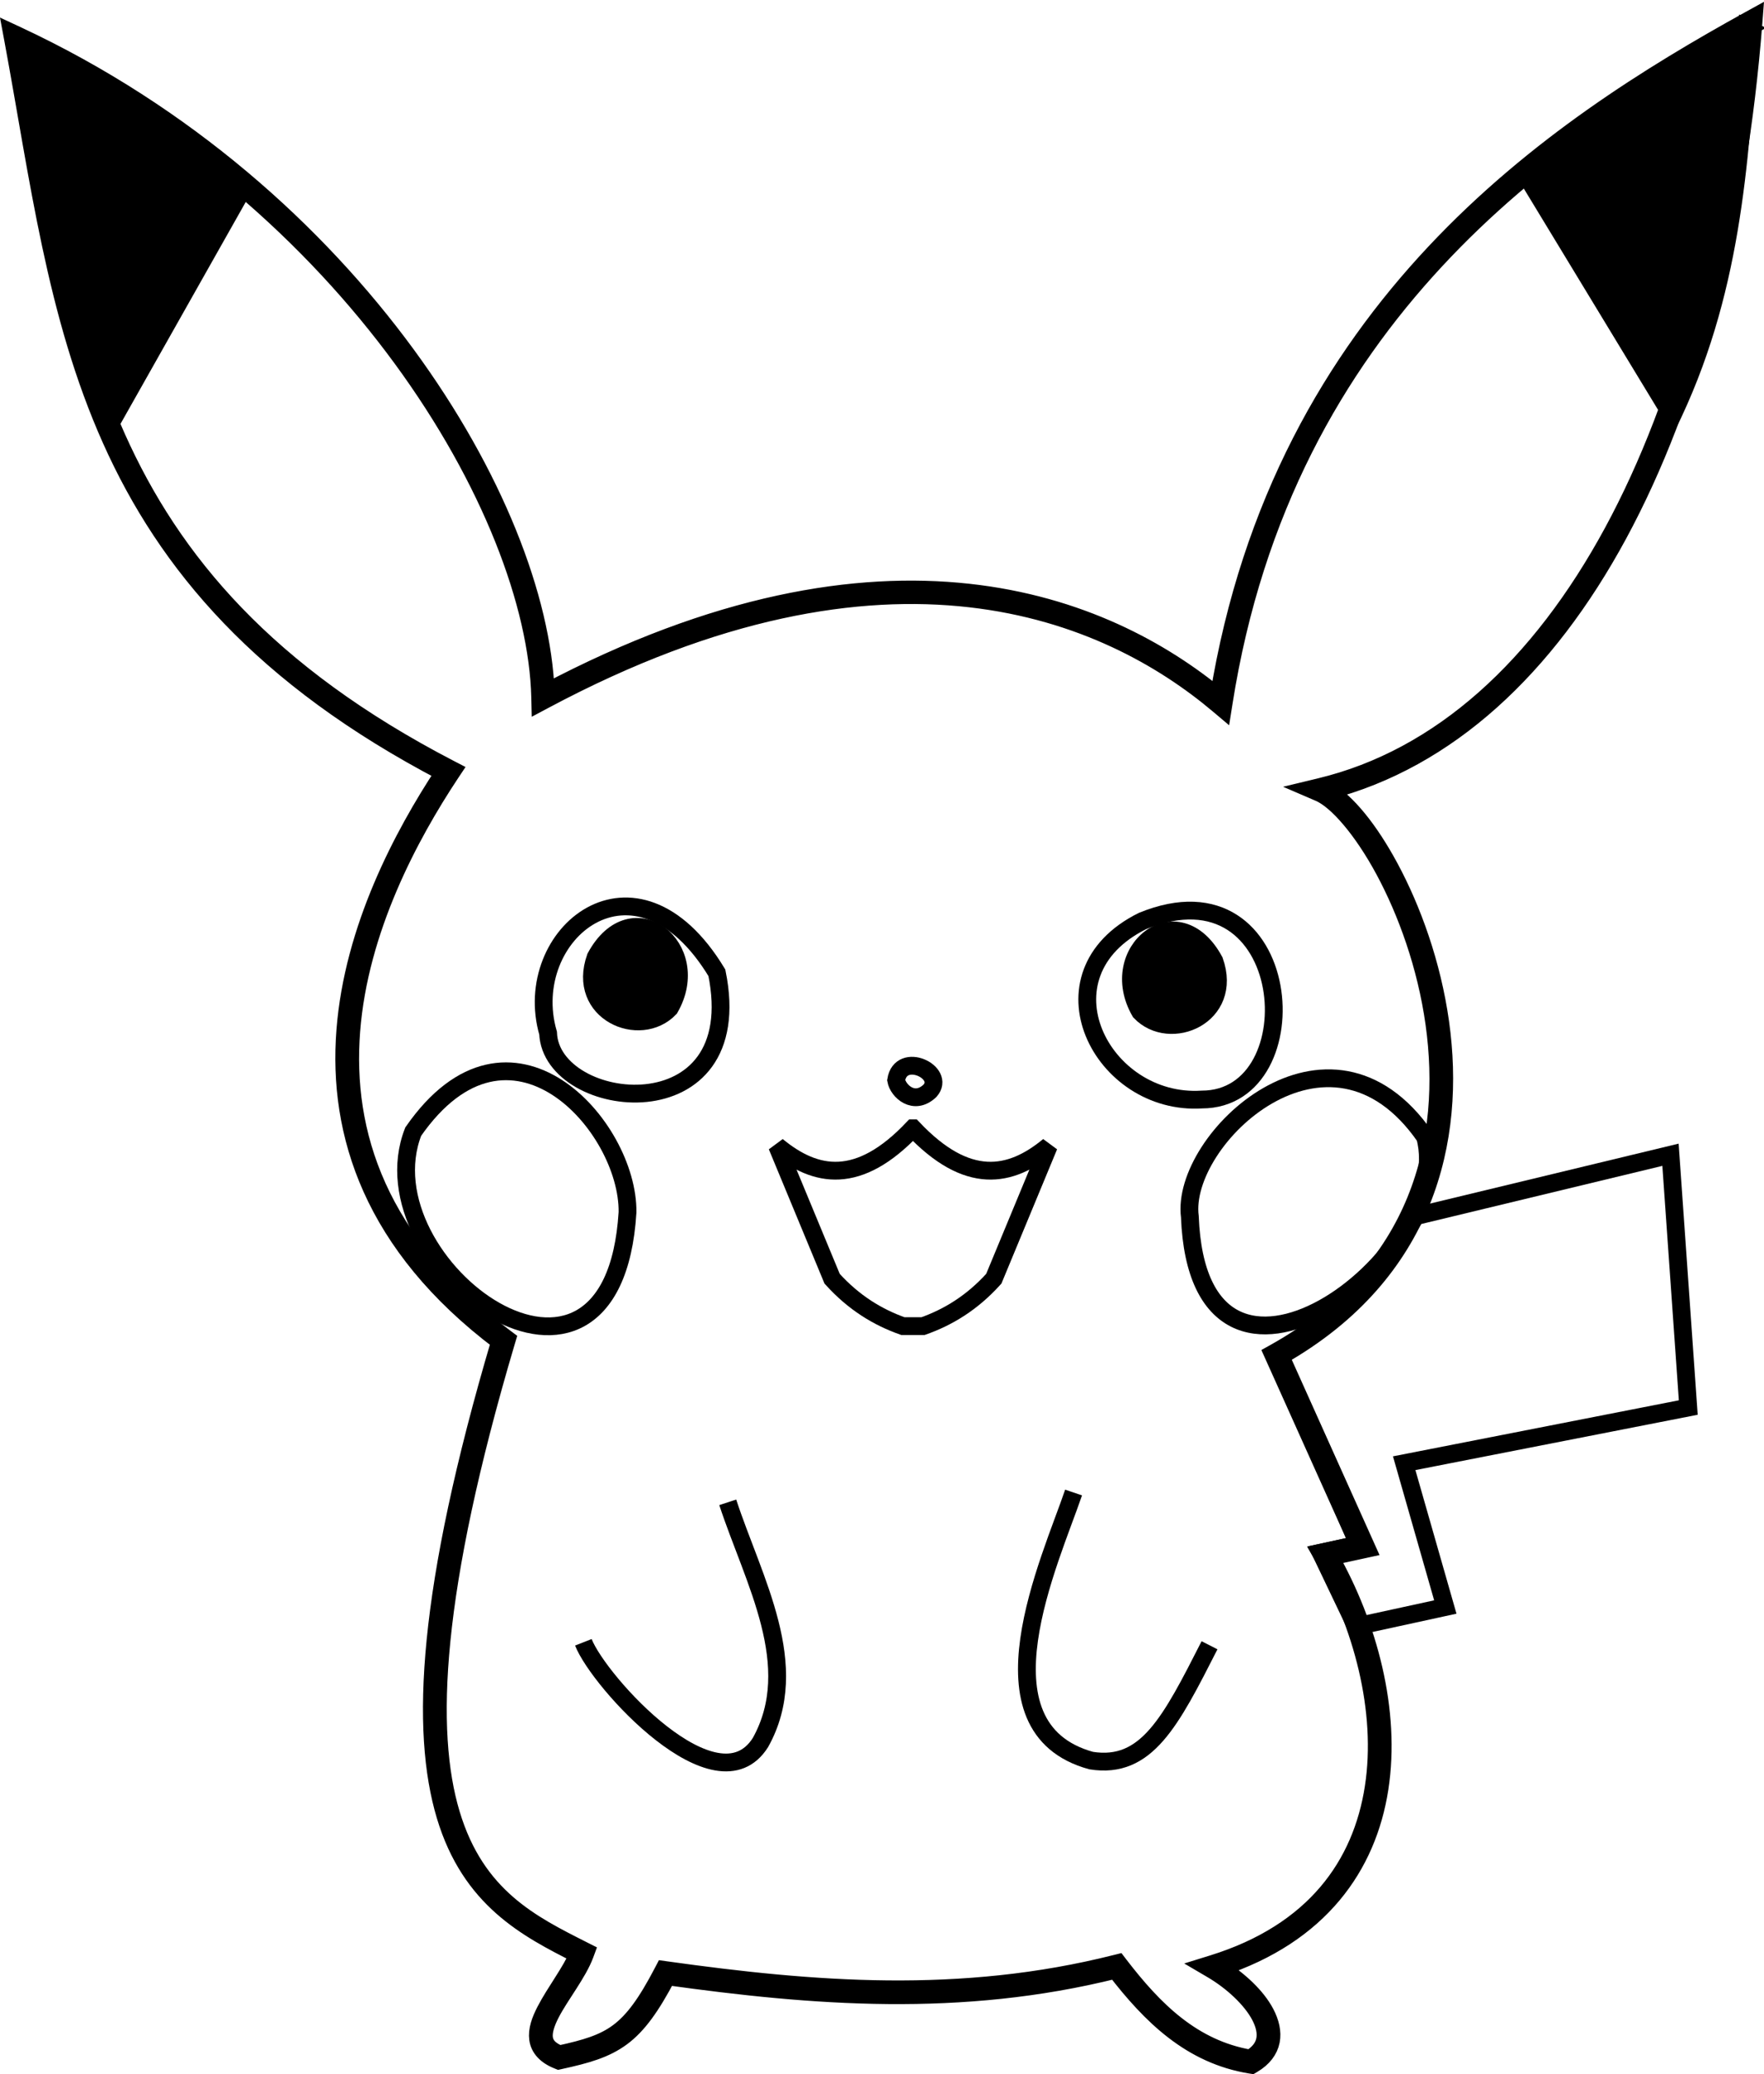 <?xml version="1.0" encoding="UTF-8" standalone="no"?>
<!-- Created with Inkscape (http://www.inkscape.org/) -->

<svg
   version="1.1"
   id="svg2"
   width="297.321"
   height="349.558"
   viewBox="0 0 297.321 349.558"
   sodipodi:docname="pikachu.svg"
   inkscape:version="1.1.2 (0a00cf5339, 2022-02-04)"
   xmlns:inkscape="http://www.inkscape.org/namespaces/inkscape"
   xmlns:sodipodi="http://sodipodi.sourceforge.net/DTD/sodipodi-0.dtd"
   xmlns="http://www.w3.org/2000/svg"
   xmlns:svg="http://www.w3.org/2000/svg">
  <defs
     id="defs6">
    <marker
       style="overflow:visible"
       id="Arrow1Lstart"
       refX="0"
       refY="0"
       orient="auto"
       inkscape:stockid="Arrow1Lstart"
       inkscape:isstock="true">
      <path
         transform="matrix(0.8,0,0,0.8,10,0)"
         style="fill:context-stroke;fill-rule:evenodd;stroke:context-stroke;stroke-width:1pt"
         d="M 0,0 5,-5 -12.5,0 5,5 Z"
         id="path12060" />
    </marker>
  </defs>
  <sodipodi:namedview
     id="namedview4"
     pagecolor="#ffffff"
     bordercolor="#666666"
     borderopacity="1.0"
     inkscape:pageshadow="2"
     inkscape:pageopacity="0.0"
     inkscape:pagecheckerboard="0"
     showgrid="false"
     inkscape:zoom="0.94282739"
     inkscape:cx="116.14003"
     inkscape:cy="219.02206"
     inkscape:window-width="1366"
     inkscape:window-height="699"
     inkscape:window-x="0"
     inkscape:window-y="0"
     inkscape:window-maximized="1"
     inkscape:current-layer="layer3"
     showguides="false"
     fit-margin-top="0"
     fit-margin-left="0"
     fit-margin-right="0"
     fit-margin-bottom="0" />
  <g
     inkscape:groupmode="layer"
     id="layer2"
     inkscape:label="tail"
     style="display:inline"
     transform="translate(-97.116,-80.043)">
    <path
       style="fill:none;stroke:#000000;stroke-width:3;stroke-linecap:butt;stroke-linejoin:miter;stroke-miterlimit:4;stroke-dasharray:none;stroke-opacity:1"
       d="m 325.682,354.148 15.041,-3.275 -6.932,-24.234 47.881,-9.385 -2.996,-42.6 -42.945,10.355 c -6.17,10.084 -13.687,18.296 -23.437,23.402 l 13.797,31.922 -6.35,1.381 z"
       id="path15036"
       sodipodi:nodetypes="cccccccccc" />
  </g>
  <g
     inkscape:groupmode="layer"
     id="layer1"
     inkscape:label="outline"
     style="display:inline"
     transform="translate(-97.116,-80.043)">
    <g
       id="path1104"
       style="display:inline;fill:none;fill-opacity:1;stroke:#000000;stroke-width:3;stroke-miterlimit:4;stroke-dasharray:none;stroke-opacity:1"
       transform="translate(-1.163,-1.296)">
      <path
         id="path12850"
         style="color:#000000;fill:none;fill-opacity:1;stroke:#000000;stroke-width:3;stroke-miterlimit:4;stroke-dasharray:none;stroke-opacity:1"
         d="m 396.594,95.629 c -32.799,18.147 -78.91,48.393 -89.293,114.561 -18.669,-15.772 -55.845,-32.034 -114.203,-0.902 -0.738,-31.607 -32.188,-84.635 -88.865,-111.096 8.79,47.31 10.976,91.479 72.883,123.6 -13.999,21.107 -34.057,63.445 9.299,95.879 -25.03,84.402 -4.205,94.457 13.262,103.283 -2.28,6.158 -11.762,14.496 -3.893,17.578 9.066,-1.972 12.379,-3.55 17.947,-14.227 24.759,3.463 49.735,5.521 76.049,-1.115 5.947,7.75 12.606,14.435 22.643,16.064 6.785,-3.973 0.608,-11.918 -6.354,-16.002 34.841,-10.796 32.215,-46.412 18.887,-69.457 l 6.283,-1.367 -14.506,-32.279 c 49.582,-27.751 20.158,-89.735 7.393,-95.238 41.235,-9.9 67.225,-62.355 72.469,-129.281 z"
         transform="translate(-3.275,-10.441)" />
      <path
         style="color:#000000;fill:none;fill-opacity:1;stroke:#000000;stroke-width:3;stroke-miterlimit:4;stroke-dasharray:none;stroke-opacity:1"
         d="M 393.889,84.301 393.076,84.75 c -32.696,18.089 -78.723,48.326 -89.389,114.125 -18.904,-15.65 -55.928,-31.197 -113.426,-0.805 -0.6,-15.875 -8.638,-36.735 -23.492,-56.998 -15.086,-20.579 -37.179,-40.506 -65.602,-53.775 l -0.881,-0.41 0.178,0.955 c 4.391,23.635 7.134,46.546 16.559,67.607 9.374,20.95 25.408,40.032 56.121,56.082 -6.971,10.589 -15.324,26.279 -16.662,43.471 -1.35,17.338 4.539,36.151 26.09,52.402 -12.433,42.032 -13.517,65.653 -9.217,79.951 4.238,14.092 13.754,19.007 22.369,23.361 -1.179,2.872 -3.877,6.322 -5.521,9.508 -0.856,1.658 -1.43,3.262 -1.223,4.754 0.207,1.492 1.275,2.765 3.346,3.576 l 0.141,0.057 0.146,-0.033 c 4.548,-0.989 7.729,-1.892 10.479,-3.936 2.685,-1.996 4.914,-5.105 7.623,-10.244 24.573,3.425 49.42,5.437 75.6,-1.1 5.924,7.675 12.649,14.367 22.752,16.008 l 0.178,0.027 0.154,-0.09 c 1.787,-1.047 2.793,-2.422 3.088,-3.938 0.295,-1.516 -0.1,-3.123 -0.918,-4.686 -1.509,-2.884 -4.516,-5.613 -7.75,-7.664 16.934,-5.569 24.957,-17.154 26.977,-30.205 2.023,-13.07 -1.873,-27.528 -8.389,-39.045 l 6.266,-1.363 -14.586,-32.457 c 24.6,-13.992 29.7,-36.536 26.943,-56.211 -1.386,-9.894 -4.73,-19.074 -8.537,-26.145 -3.468,-6.441 -7.234,-10.994 -10.482,-12.9 20.302,-5.266 36.869,-20.77 49.01,-43.18 12.353,-22.8 20.171,-52.708 22.797,-86.225 z m -1.164,1.807 c -2.692,33.015 -10.441,62.453 -22.584,84.867 -12.262,22.634 -28.963,38.099 -49.408,43.008 l -1.461,0.352 1.381,0.594 c 2.942,1.268 7.208,6.111 10.959,13.078 3.751,6.967 7.06,16.05 8.428,25.809 2.735,19.518 -2.211,41.68 -26.826,55.457 l -0.4,0.223 14.441,32.135 -6.35,1.381 0.342,0.594 c 6.615,11.438 10.569,26.015 8.561,38.996 -2.009,12.981 -9.893,24.382 -27.162,29.732 l -1.082,0.336 0.977,0.574 c 3.414,2.003 6.646,4.983 8.143,7.844 0.748,1.43 1.06,2.811 0.822,4.029 -0.229,1.175 -0.989,2.239 -2.479,3.156 -9.741,-1.659 -16.245,-8.166 -22.125,-15.828 l -0.199,-0.26 -0.32,0.08 c -26.218,6.612 -51.117,4.564 -75.857,1.104 l -0.348,-0.049 -0.164,0.314 c -2.77,5.311 -4.952,8.3 -7.518,10.207 -2.527,1.879 -5.512,2.75 -9.918,3.715 -1.748,-0.72 -2.453,-1.616 -2.605,-2.715 -0.157,-1.131 0.305,-2.575 1.121,-4.156 1.632,-3.162 4.584,-6.776 5.777,-9.998 l 0.154,-0.418 -0.398,-0.201 c -8.736,-4.415 -18.102,-9.001 -22.312,-23 -4.21,-13.999 -3.198,-37.536 9.305,-79.695 l 0.1,-0.334 -0.279,-0.209 c -21.565,-16.132 -27.291,-34.61 -25.957,-51.748 1.334,-17.138 9.8,-32.938 16.775,-43.455 l 0.309,-0.463 -0.494,-0.256 c -30.872,-16.018 -46.792,-34.985 -56.135,-55.865 -9.209,-20.581 -12.012,-43.075 -16.303,-66.387 27.817,13.189 49.499,32.778 64.33,53.01 14.993,20.452 22.994,41.549 23.359,57.193 l 0.019,0.811 0.715,-0.381 c 58.217,-31.056 95.098,-14.827 113.646,0.844 l 0.678,0.572 0.139,-0.877 c 10.267,-65.429 55.496,-95.542 88.205,-113.719 z"
         id="path12847" />
    </g>
  </g>
  <g
     inkscape:groupmode="layer"
     id="layer3"
     inkscape:label="eyes"
     style="display:inline"
     transform="translate(-97.116,-80.043)">
    <path
       style="display:inline;fill:none;stroke:#000000;stroke-width:3;stroke-linecap:butt;stroke-linejoin:miter;stroke-miterlimit:4;stroke-dasharray:none;stroke-opacity:1"
       d="m 289.671,235.266 c -18.191,9.053 -6.9,31.168 10.015,30.08 18.873,-0.01 15.847,-40.681 -10.015,-30.08 z"
       id="path2330"
       sodipodi:nodetypes="ccc" />
    <path
       style="fill:none;stroke:#000000;stroke-width:3;stroke-linecap:butt;stroke-linejoin:miter;stroke-miterlimit:4;stroke-dasharray:none;stroke-opacity:1"
       d="m 189.494,254.146 c -4.796,-16.584 14.7,-32.893 28.451,-10.16 5.558,27.252 -27.909,23.421 -28.451,10.16 z"
       id="path3369"
       sodipodi:nodetypes="ccc" />
  </g>
  <g
     inkscape:groupmode="layer"
     id="layer4"
     inkscape:label="cheeks"
     style="display:inline"
     transform="translate(-97.116,-80.043)">
    <path
       style="display:inline;fill:none;stroke:#000000;stroke-width:3;stroke-linecap:butt;stroke-linejoin:miter;stroke-miterlimit:4;stroke-dasharray:none;stroke-opacity:1"
       d="m 166.767,270.752 c 16.283,-23.436 36.309,-0.974 36.117,13.606 -2.468,39.807 -44.95,8.939 -36.117,-13.606 z"
       id="path3817"
       sodipodi:nodetypes="ccc" />
    <path
       style="display:inline;fill:none;stroke:#000000;stroke-width:3;stroke-linecap:butt;stroke-linejoin:miter;stroke-miterlimit:4;stroke-dasharray:none;stroke-opacity:1"
       d="m 337.308,271.633 c -16.215,-23.399 -41.329,0.46 -39.642,13.45 1.508,39.081 45.151,6.583 39.642,-13.45 z"
       id="path3817-5"
       sodipodi:nodetypes="ccc" />
  </g>
  <g
     inkscape:groupmode="layer"
     id="layer5"
     inkscape:label="mouth"
     style="display:inline"
     transform="translate(-97.116,-80.043)">
    <path
       id="path5565-9"
       style="fill:none;stroke:#000000;stroke-width:3;stroke-linecap:butt;stroke-linejoin:miter;stroke-miterlimit:4;stroke-dasharray:none;stroke-opacity:1"
       d="m 250.994,270.195 c -9.162,9.68 -16.388,8.343 -22.904,2.967 l 9.279,22.385 c 3.676,4.072 7.705,6.492 11.932,7.988 h 3.389 c 4.226,-1.496 8.254,-3.916 11.93,-7.988 l 9.279,-22.385 c -6.516,5.376 -13.742,6.713 -22.904,-2.967 z" />
  </g>
  <g
     inkscape:groupmode="layer"
     id="layer6"
     inkscape:label="arms"
     style="display:inline"
     transform="translate(-97.116,-80.043)">
    <path
       style="display:inline;fill:none;stroke:#000000;stroke-width:3;stroke-linecap:butt;stroke-linejoin:miter;stroke-miterlimit:4;stroke-dasharray:none;stroke-opacity:1"
       d="m 195.441,356.819 c 2.635,6.697 22.512,28.568 29.857,16.877 7.193,-12.94 -1.201,-27.307 -5.522,-40.467"
       id="path6185"
       sodipodi:nodetypes="ccc" />
    <path
       style="display:inline;fill:none;stroke:#000000;stroke-width:3;stroke-linecap:butt;stroke-linejoin:miter;stroke-miterlimit:4;stroke-dasharray:none;stroke-opacity:1"
       d="m 300.981,357.32 c -6.566,12.9 -10.62,20.917 -19.95,19.435 -20.078,-5.524 -6.82,-33.809 -2.965,-45.178"
       id="path6185-8"
       sodipodi:nodetypes="ccc" />
  </g>
  <g
     inkscape:groupmode="layer"
     id="layer7"
     inkscape:label="reflection"
     style="display:inline"
     transform="translate(-97.116,-80.043)">
    <path
       style="fill:#000000;stroke:#000000;stroke-width:3;stroke-linecap:butt;stroke-linejoin:miter;stroke-miterlimit:4;stroke-dasharray:none;stroke-opacity:1"
       d="m 197.506,241.383 c 6.163,-11.431 18.373,-1.635 12.488,8.582 -5.01,5.258 -15.787,0.688 -12.488,-8.582 z"
       id="path7988"
       sodipodi:nodetypes="ccc" />
    <path
       style="fill:#000000;stroke:#000000;stroke-width:3;stroke-linecap:butt;stroke-linejoin:miter;stroke-miterlimit:4;stroke-dasharray:none;stroke-opacity:1"
       d="m 301.786,241.987 c -6.163,-11.431 -18.373,-1.635 -12.488,8.582 5.01,5.258 15.787,0.688 12.488,-8.582 z"
       id="path7988-4"
       sodipodi:nodetypes="ccc" />
  </g>
  <g
     inkscape:groupmode="layer"
     id="layer8"
     inkscape:label="ear"
     style="display:inline"
     transform="translate(-97.116,-80.043)">
    <path
       style="fill:#000000;stroke:#000000;stroke-width:1px;stroke-linecap:butt;stroke-linejoin:miter;stroke-opacity:1"
       d="m 101.481,87.115 c 1.509,21.281 3.513,43.585 14.53,65.854 L 138.988,112.262 C 129.522,102.537 118.701,94.287 101.481,87.115 Z"
       id="path9451"
       sodipodi:nodetypes="cccc" />
    <path
       style="fill:#000000;stroke:#000000;stroke-width:1px;stroke-linecap:butt;stroke-linejoin:miter;stroke-opacity:1"
       d="M 392.802,86.343 C 391.293,107.624 390.074,129.965 379.057,152.234 L 354.329,111.476 c 9.466,-9.724 21.252,-17.961 38.473,-25.133 z"
       id="path9451-8"
       sodipodi:nodetypes="cccc" />
  </g>
  <g
     inkscape:groupmode="layer"
     id="layer9"
     inkscape:label="nose"
     style="display:inline"
     transform="translate(-97.116,-80.043)">
    <path
       style="fill:none;stroke:#000000;stroke-width:3;stroke-linecap:butt;stroke-linejoin:miter;stroke-miterlimit:4;stroke-dasharray:none;stroke-opacity:1"
       d="m 253.869,263.867 c -2.684,2.567 -5.379,0.063 -5.71,-1.78 0.789,-4.95 8.45,-1.324 5.71,1.78 z"
       id="path10313"
       sodipodi:nodetypes="ccc" />
  </g>
</svg>
